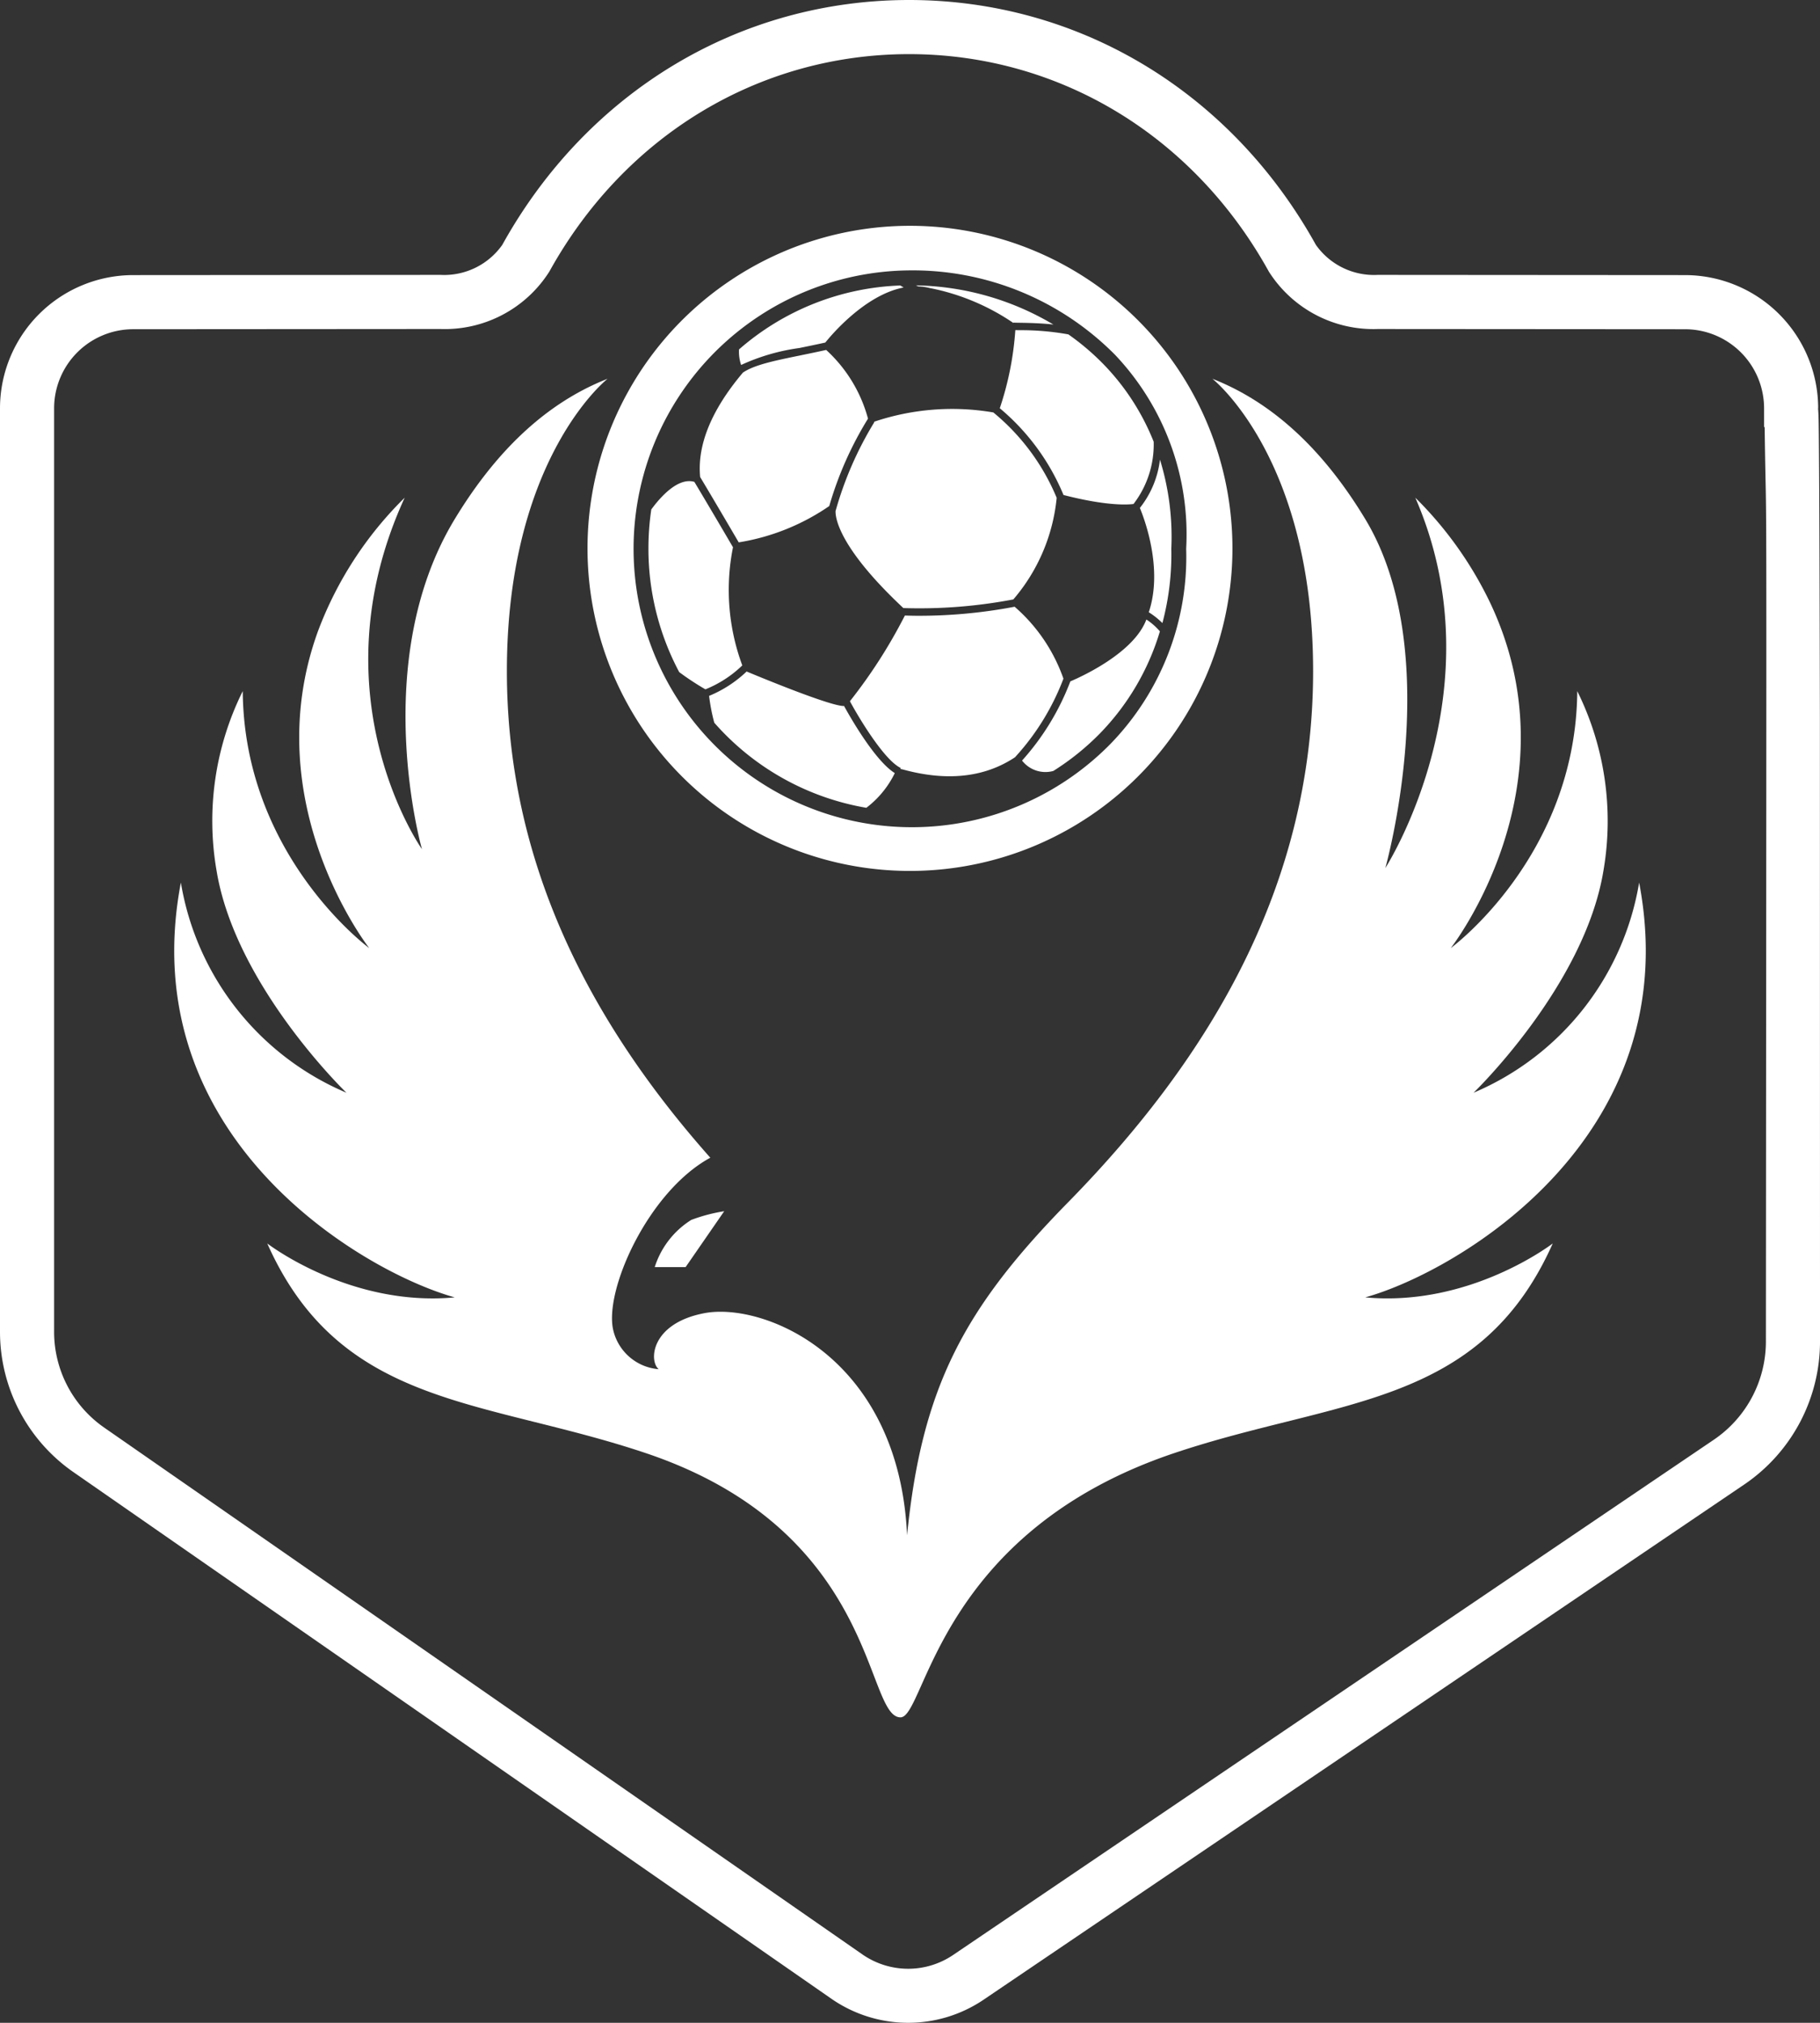 <svg id="Layer_1" data-name="Layer 1" xmlns="http://www.w3.org/2000/svg" viewBox="0 0 161.803 179.778">
  <rect x="0" y="0" width="161.803" height="179.778" fill="#333333" stroke="none"/>
  <g>
    <path id="fullLogo" d="M161.733,43.393c-.013-2.279-.026-4.061-.041-5.275-.009-.73-.017-1.331-.063-1.832h.012A11.849,11.849,0,0,0,149.807,24.45l-27.33-.019a6.325,6.325,0,0,1-5.49-2.667C109.428,8.145,95.916.011,80.836,0h-.031C65.726.011,52.213,8.146,44.653,21.764a6.324,6.324,0,0,1-5.491,2.667L11.836,24.45A11.849,11.849,0,0,0,0,36.286v82.08a15.179,15.179,0,0,0,6.516,12.461l67.433,46.839a11.976,11.976,0,0,0,13.463.081l67.638-45.799a15.356,15.356,0,0,0,6.754-12.714l-.01-55.227C161.778,56.067,161.758,47.937,161.733,43.393Zm-4.74,75.837a10.547,10.547,0,0,1-4.64,8.734L84.714,173.764a7.13,7.13,0,0,1-8.021-.048L9.261,126.877A10.366,10.366,0,0,1,4.81,118.366v-82.08A7.034,7.034,0,0,1,11.838,29.26l27.326-.019a11.004,11.004,0,0,0,9.676-5.107l.016-.029C55.557,12.027,67.505,4.815,80.821,4.81c13.316.005,25.264,7.218,31.965,19.295l.016.03a11.005,11.005,0,0,0,9.674,5.107l27.33.019a7.034,7.034,0,0,1,7.026,7.026l.001,1.665.05.018C157.059,51.065,157.057,30.472,156.993,119.23Z" style="fill: #fff"/>
    <path id="fullLogo-2" data-name="fullLogo" d="M121.376,115.305c8.22-2.288,28.661-14.269,24.348-36.867a24.676,24.676,0,0,1-14.72,18.68s9.854-9.481,11.544-19.72a25.99,25.99,0,0,0-2.325-15.974c-.112,14.682-11.245,22.837-11.245,22.837s11.278-14.365,3.472-30.75a33.454,33.454,0,0,0-6.624-9.277C133.296,61.405,123.16,77.15,123.16,77.15s5.408-19.109-1.784-31.014C118.21,40.895,113.869,36.05,107.786,33.664c0,0,8.953,7.026,8.953,25.979s-9.121,34.313-21.791,47.221c-9.235,9.409-13,16.445-14.306,29.59-.731-15.937-12.787-20.749-18.028-19.744-4.766.913-4.938,4.261-4.054,4.977a4.515,4.515,0,0,1-4.04-3.466c-.834-3.519,3.104-12.326,8.628-15.328C52.445,90.829,45.063,76.691,45.063,59.643c0-18.953,8.953-25.979,8.953-25.979C47.935,36.05,43.603,40.898,40.427,46.136c-7.682,12.671-2.914,29.333-2.914,29.333s-9.629-13.605-1.536-31.235a32.771,32.771,0,0,0-7.708,11.863c-5.558,15.281,4.556,28.164,4.556,28.164S21.694,76.106,21.581,61.424a25.91,25.91,0,0,0-2.325,15.974c1.689,10.239,11.543,19.72,11.543,19.72A24.676,24.676,0,0,1,16.08,78.439c-4.313,22.598,16.127,34.579,24.347,36.867-9.348.872-16.669-4.797-16.667-4.793,6.517,14.624,19.162,13.771,33.635,18.627,20.691,6.941,19.479,23.49,22.661,23.49,2.223,0,3.258-16.414,24.353-23.49,14.472-4.855,27.117-4.003,33.634-18.627C138.044,110.509,130.723,116.177,121.376,115.305Z" style="fill: #fff"/>
    <path id="fullLogo-3" data-name="fullLogo" d="M64.384,107.648l-3.432,4.968H58.207a7.699,7.699,0,0,1,3.243-4.192A14.661,14.661,0,0,1,64.384,107.648Z" style="fill: #fff"/>
    <path id="fullLogo-4" data-name="fullLogo" d="M71.065,30.93c.714-.145,1.487-.305,2.309-.486.511-.64,3.522-4.235,6.962-4.893-.098-.056-.196-.116-.294-.178A23.042,23.042,0,0,0,65.701,31.055a3.691,3.691,0,0,0,.186,1.382A18.227,18.227,0,0,1,71.065,30.93Z" style="fill: #fff"/>
    <path id="fullLogo-5" data-name="fullLogo" d="M65.675,48.203a19.678,19.678,0,0,0,8.049-3.228,31.301,31.301,0,0,1,3.444-7.767,12.757,12.757,0,0,0-3.718-6.106c-.799.176-1.554.331-2.251.475-2.394.489-4.136.85-5.154,1.54l-.058.07c-2.758,3.29-4.013,6.387-3.742,9.208C63.64,44.725,65.23,47.443,65.675,48.203Z" style="fill: #fff"/>
    <polygon id="fullLogo-6" data-name="fullLogo" points="90.26 53.669 90.26 53.669 90.26 53.67 90.26 53.669" style="fill: #fff"/>
    <path id="fullLogo-7" data-name="fullLogo" d="M90.266,29.338a27.662,27.662,0,0,1-1.382,6.945,20.063,20.063,0,0,1,5.665,7.71c3.906,1.006,5.778.861,6.224.8a8.693,8.693,0,0,0,1.793-5.533,21.046,21.046,0,0,0-4.376-6.799A21.931,21.931,0,0,0,94.982,29.72a23.677,23.677,0,0,0-4.312-.374C90.5,29.344,90.371,29.342,90.266,29.338Z" style="fill: #fff"/>
    <path id="fullLogo-8" data-name="fullLogo" d="M77.73,37.52a31.309,31.309,0,0,0-3.434,7.858l-.008-.002c-.033.351-.044,2.986,6.023,8.666a44.576,44.576,0,0,0,9.778-.768,16.285,16.285,0,0,0,3.852-9.026l0-.006A19.495,19.495,0,0,0,88.31,36.656a21.725,21.725,0,0,0-10.609.83Z" style="fill: #fff"/>
    <path id="fullLogo-9" data-name="fullLogo" d="M82.653,25.599c.027.008.082.018.159.031a20.02,20.02,0,0,1,7.282,3.076l.009-.036c.074.011.28.012.577.017.719.012,1.835.032,2.968.156a24.684,24.684,0,0,0-12.222-3.479c.084.038.152.067.205.089A4.85,4.85,0,0,1,82.653,25.599Z" style="fill: #fff"/>
    <path id="fullLogo-10" data-name="fullLogo" d="M94.542,60.316a15.019,15.019,0,0,0-4.338-6.391,45.44,45.44,0,0,1-8.496.803c-.413,0-.837-.009-1.262-.022A45.862,45.862,0,0,1,75.56,62.322c.78,1.453,3.049,5.239,4.518,5.933l-.039.084c.085.014.178.035.293.066,3.891,1.056,7.229.682,9.921-1.113l-.004-.004A21.663,21.663,0,0,0,94.542,60.316Z" style="fill: #fff"/>
    <path id="fullLogo-11" data-name="fullLogo" d="M80.902,20.069a28.668,28.668,0,1,0,28.665,28.669A28.668,28.668,0,0,0,80.902,20.069ZM98.725,66.114A24.745,24.745,0,1,1,80.881,24.03a25.316,25.316,0,0,1,18.263,7.518,23.185,23.185,0,0,1,6.31,17.216A23.861,23.861,0,0,1,98.725,66.114Z" style="fill: #fff"/>
    <path id="fullLogo-12" data-name="fullLogo" d="M65.165,48.639c-.331-.566-1.977-3.381-3.433-5.811-1.448-.433-3.023,1.349-3.829,2.448a23.618,23.618,0,0,0-.256,3.461,23.36,23.36,0,0,0,2.737,10.998,24.173,24.173,0,0,0,2.329,1.531,10.2,10.2,0,0,0,3.279-2.127A19.298,19.298,0,0,1,65.165,48.639Z" style="fill: #fff"/>
    <path id="fullLogo-13" data-name="fullLogo" d="M101.337,45.143c.39.934,2.091,5.41.792,9.27a6.997,6.997,0,0,1,1.212.962,23.818,23.818,0,0,0,.793-6.625,23.281,23.281,0,0,0-1.009-7.898A8.528,8.528,0,0,1,101.337,45.143Z" style="fill: #fff"/>
    <path id="fullLogo-14" data-name="fullLogo" d="M79.528,68.695c-1.788-1.127-4.037-5.123-4.489-5.951-.011,0-.019.003-.031.003-1.165,0-6.78-2.296-8.631-3.066a10.738,10.738,0,0,1-3.337,2.166,16.888,16.888,0,0,0,.462,2.386,23.181,23.181,0,0,0,13.518,7.561,8.622,8.622,0,0,0,2.527-3.076l-.019-.02Z" style="fill: #fff"/>
    <path id="fullLogo-15" data-name="fullLogo" d="M101.915,55.06c-1.113,2.991-5.859,5.118-6.759,5.498a22.368,22.368,0,0,1-4.293,7.038,2.631,2.631,0,0,0,2.781.923A22.723,22.723,0,0,0,97.782,65.19a22.019,22.019,0,0,0,5.336-9.077A5.54,5.54,0,0,0,101.915,55.06Z" style="fill: #fff"/>
  </g>
</svg>
